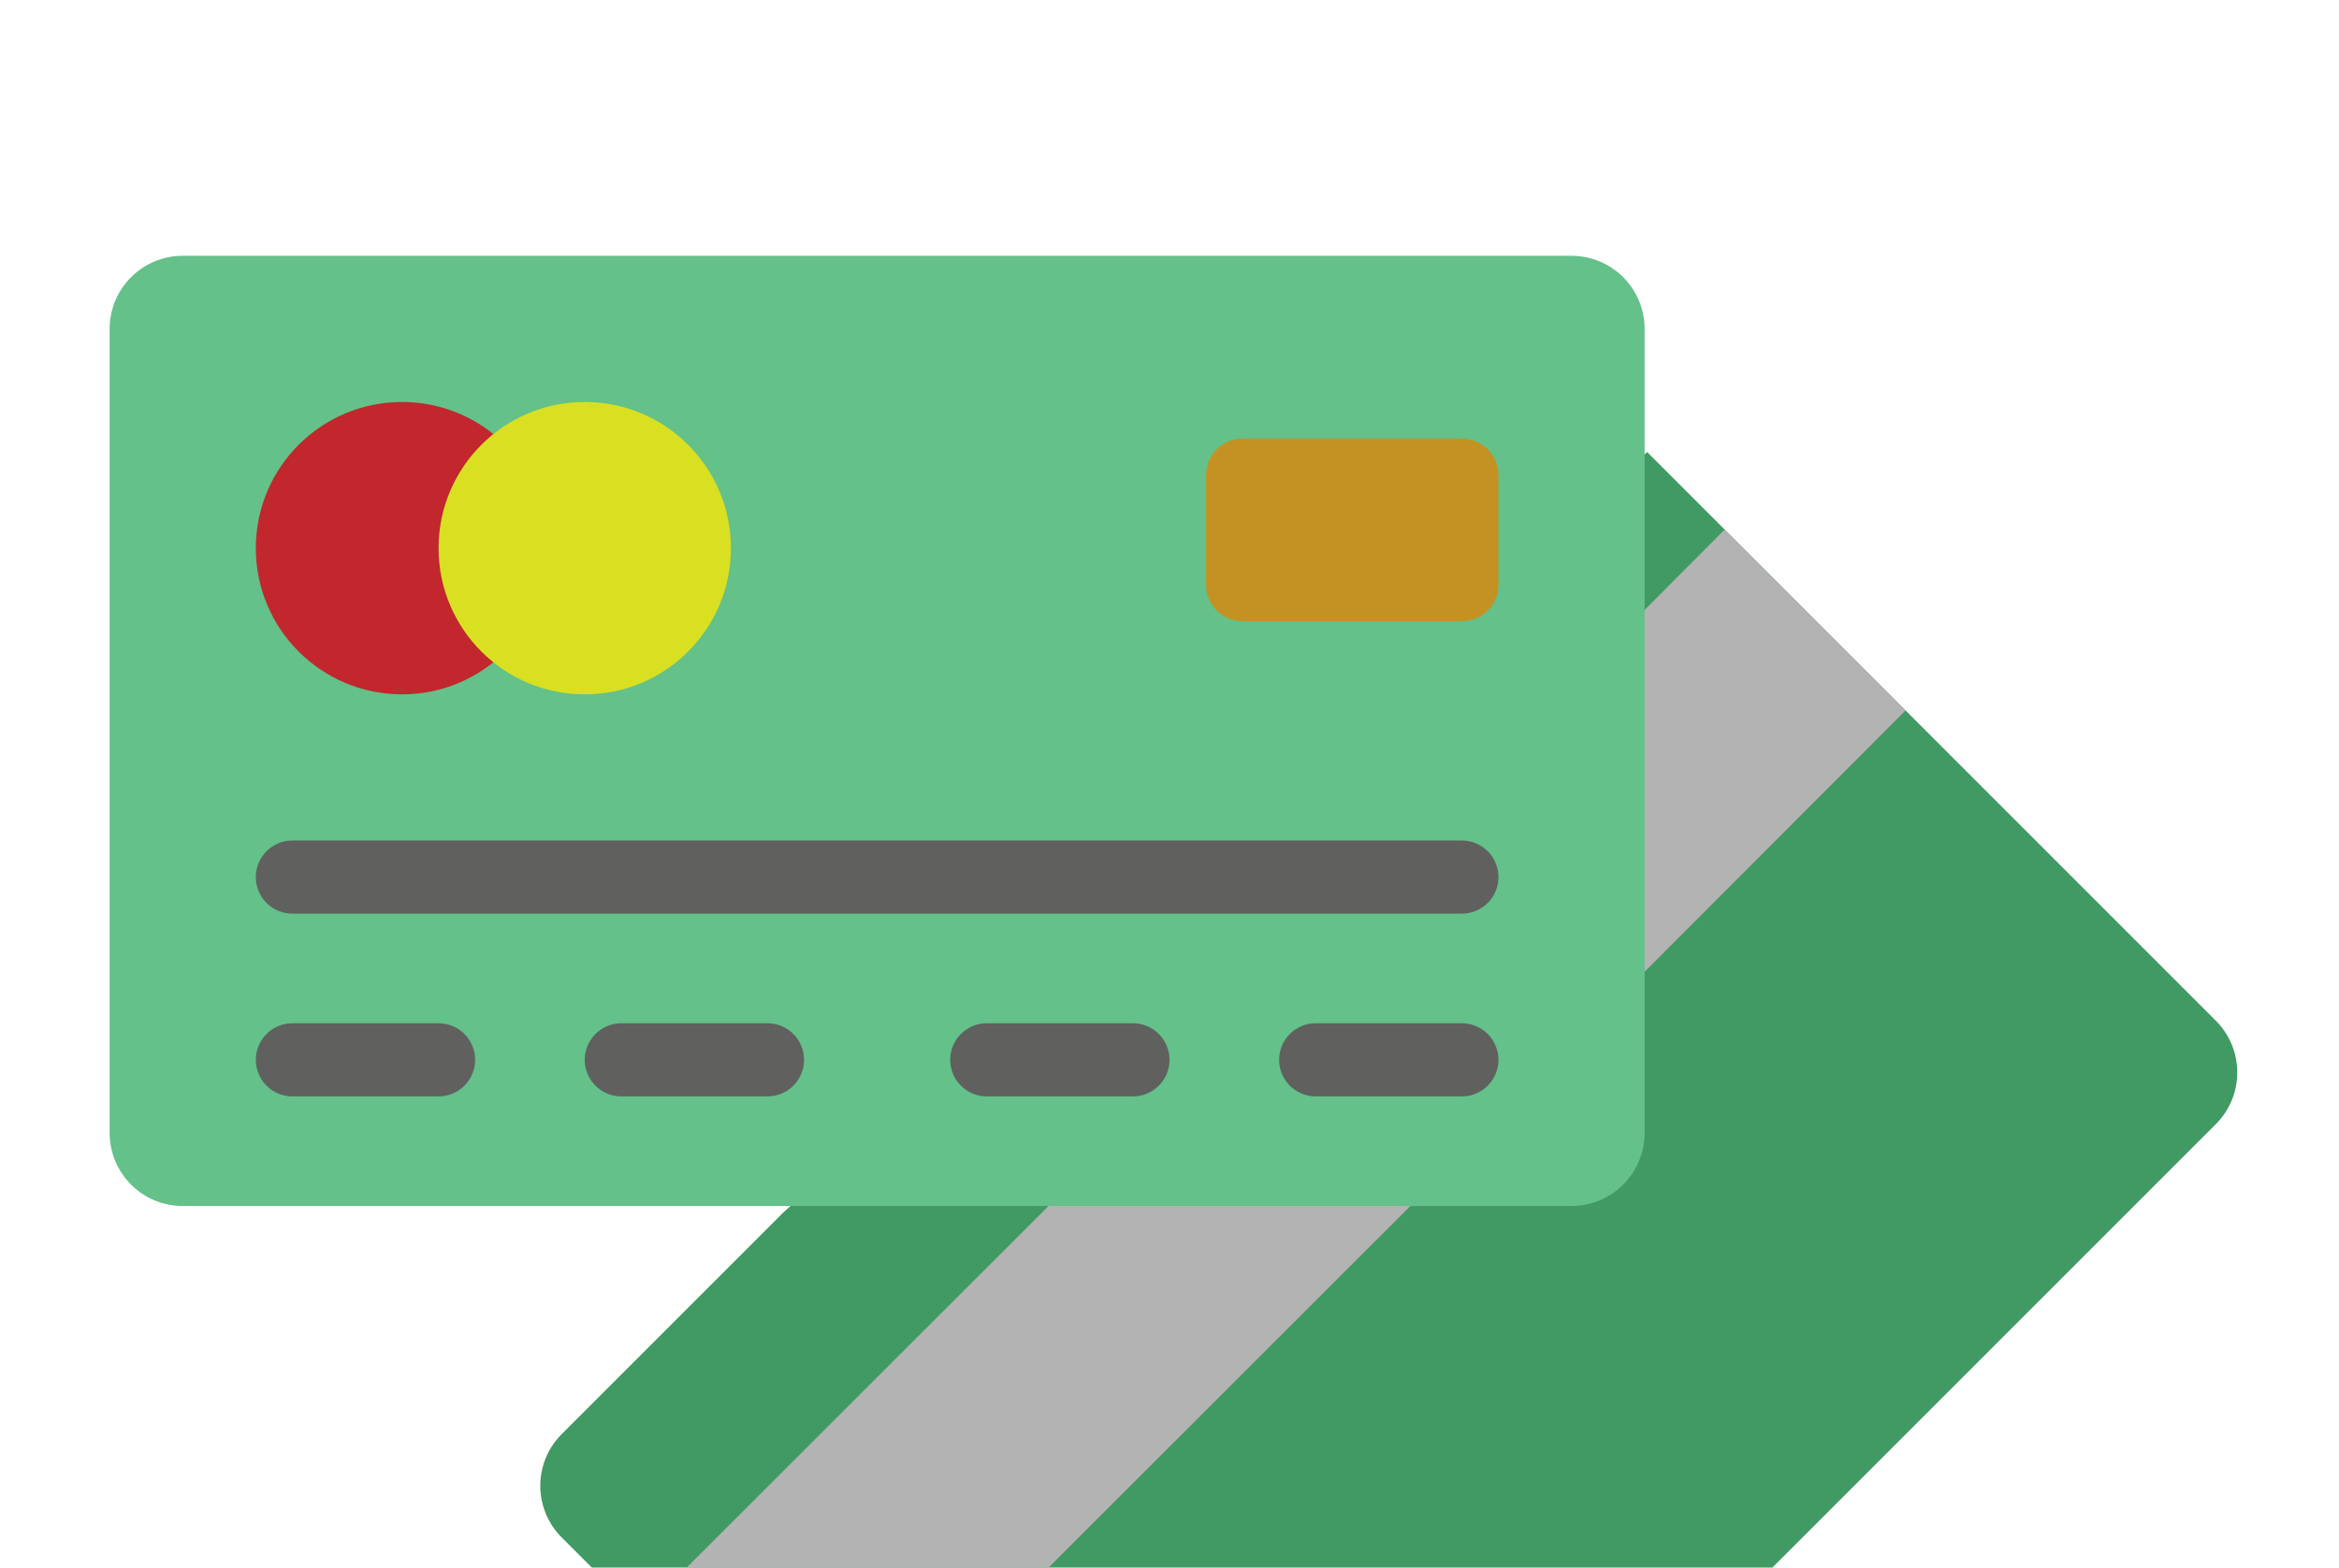 <svg width="94" height="63" viewBox="0 0 94 63" fill="none" xmlns="http://www.w3.org/2000/svg">
<path d="M66.197 18.169L89.05 41.022C89.323 41.295 89.54 41.619 89.688 41.976C89.836 42.332 89.912 42.715 89.912 43.101C89.912 43.487 89.836 43.869 89.688 44.226C89.54 44.582 89.323 44.906 89.05 45.179L49.585 84.644C49.312 84.917 48.988 85.134 48.632 85.282C48.275 85.43 47.893 85.506 47.507 85.506C47.121 85.506 46.738 85.43 46.382 85.282C46.025 85.134 45.701 84.917 45.428 84.644L22.575 61.791C22.302 61.518 22.085 61.194 21.937 60.837C21.789 60.481 21.713 60.098 21.713 59.712C21.713 59.326 21.789 58.944 21.937 58.587C22.085 58.231 22.302 57.907 22.575 57.634L31.505 48.704" fill="#419964"/>
<path d="M66.094 24.514L69.31 21.282L76.581 28.552L66.094 39.054L56.679 48.469L32.959 72.174L25.689 64.904L42.139 48.469L66.094 24.514Z" fill="#B3B3B3"/>
<path d="M63.156 10.281H7.344C5.721 10.281 4.406 11.596 4.406 13.219V45.531C4.406 47.154 5.721 48.469 7.344 48.469H63.156C64.779 48.469 66.094 47.154 66.094 45.531V13.219C66.094 11.596 64.779 10.281 63.156 10.281Z" fill="#63C189"/>
<path d="M16.156 27.906C19.401 27.906 22.031 25.276 22.031 22.031C22.031 18.787 19.401 16.156 16.156 16.156C12.912 16.156 10.281 18.787 10.281 22.031C10.281 25.276 12.912 27.906 16.156 27.906Z" fill="#C1272D"/>
<path d="M23.5 27.906C26.745 27.906 29.375 25.276 29.375 22.031C29.375 18.787 26.745 16.156 23.5 16.156C20.255 16.156 17.625 18.787 17.625 22.031C17.625 25.276 20.255 27.906 23.5 27.906Z" fill="#D9E021"/>
<path d="M58.75 17.625H49.938C49.126 17.625 48.469 18.283 48.469 19.094V23.5C48.469 24.311 49.126 24.969 49.938 24.969H58.75C59.561 24.969 60.219 24.311 60.219 23.5V19.094C60.219 18.283 59.561 17.625 58.75 17.625Z" fill="#C49222"/>
<path d="M11.75 35.25H58.75" stroke="#60605F" stroke-width="2.938" stroke-miterlimit="10" stroke-linecap="round"/>
<path d="M11.75 42.594H17.625" stroke="#60605F" stroke-width="2.938" stroke-miterlimit="10" stroke-linecap="round"/>
<path d="M24.969 42.594H30.844" stroke="#60605F" stroke-width="2.938" stroke-miterlimit="10" stroke-linecap="round"/>
<path d="M39.656 42.594H45.531" stroke="#60605F" stroke-width="2.938" stroke-miterlimit="10" stroke-linecap="round"/>
<path d="M52.875 42.594H58.75" stroke="#60605F" stroke-width="2.938" stroke-miterlimit="10" stroke-linecap="round"/>
</svg>
